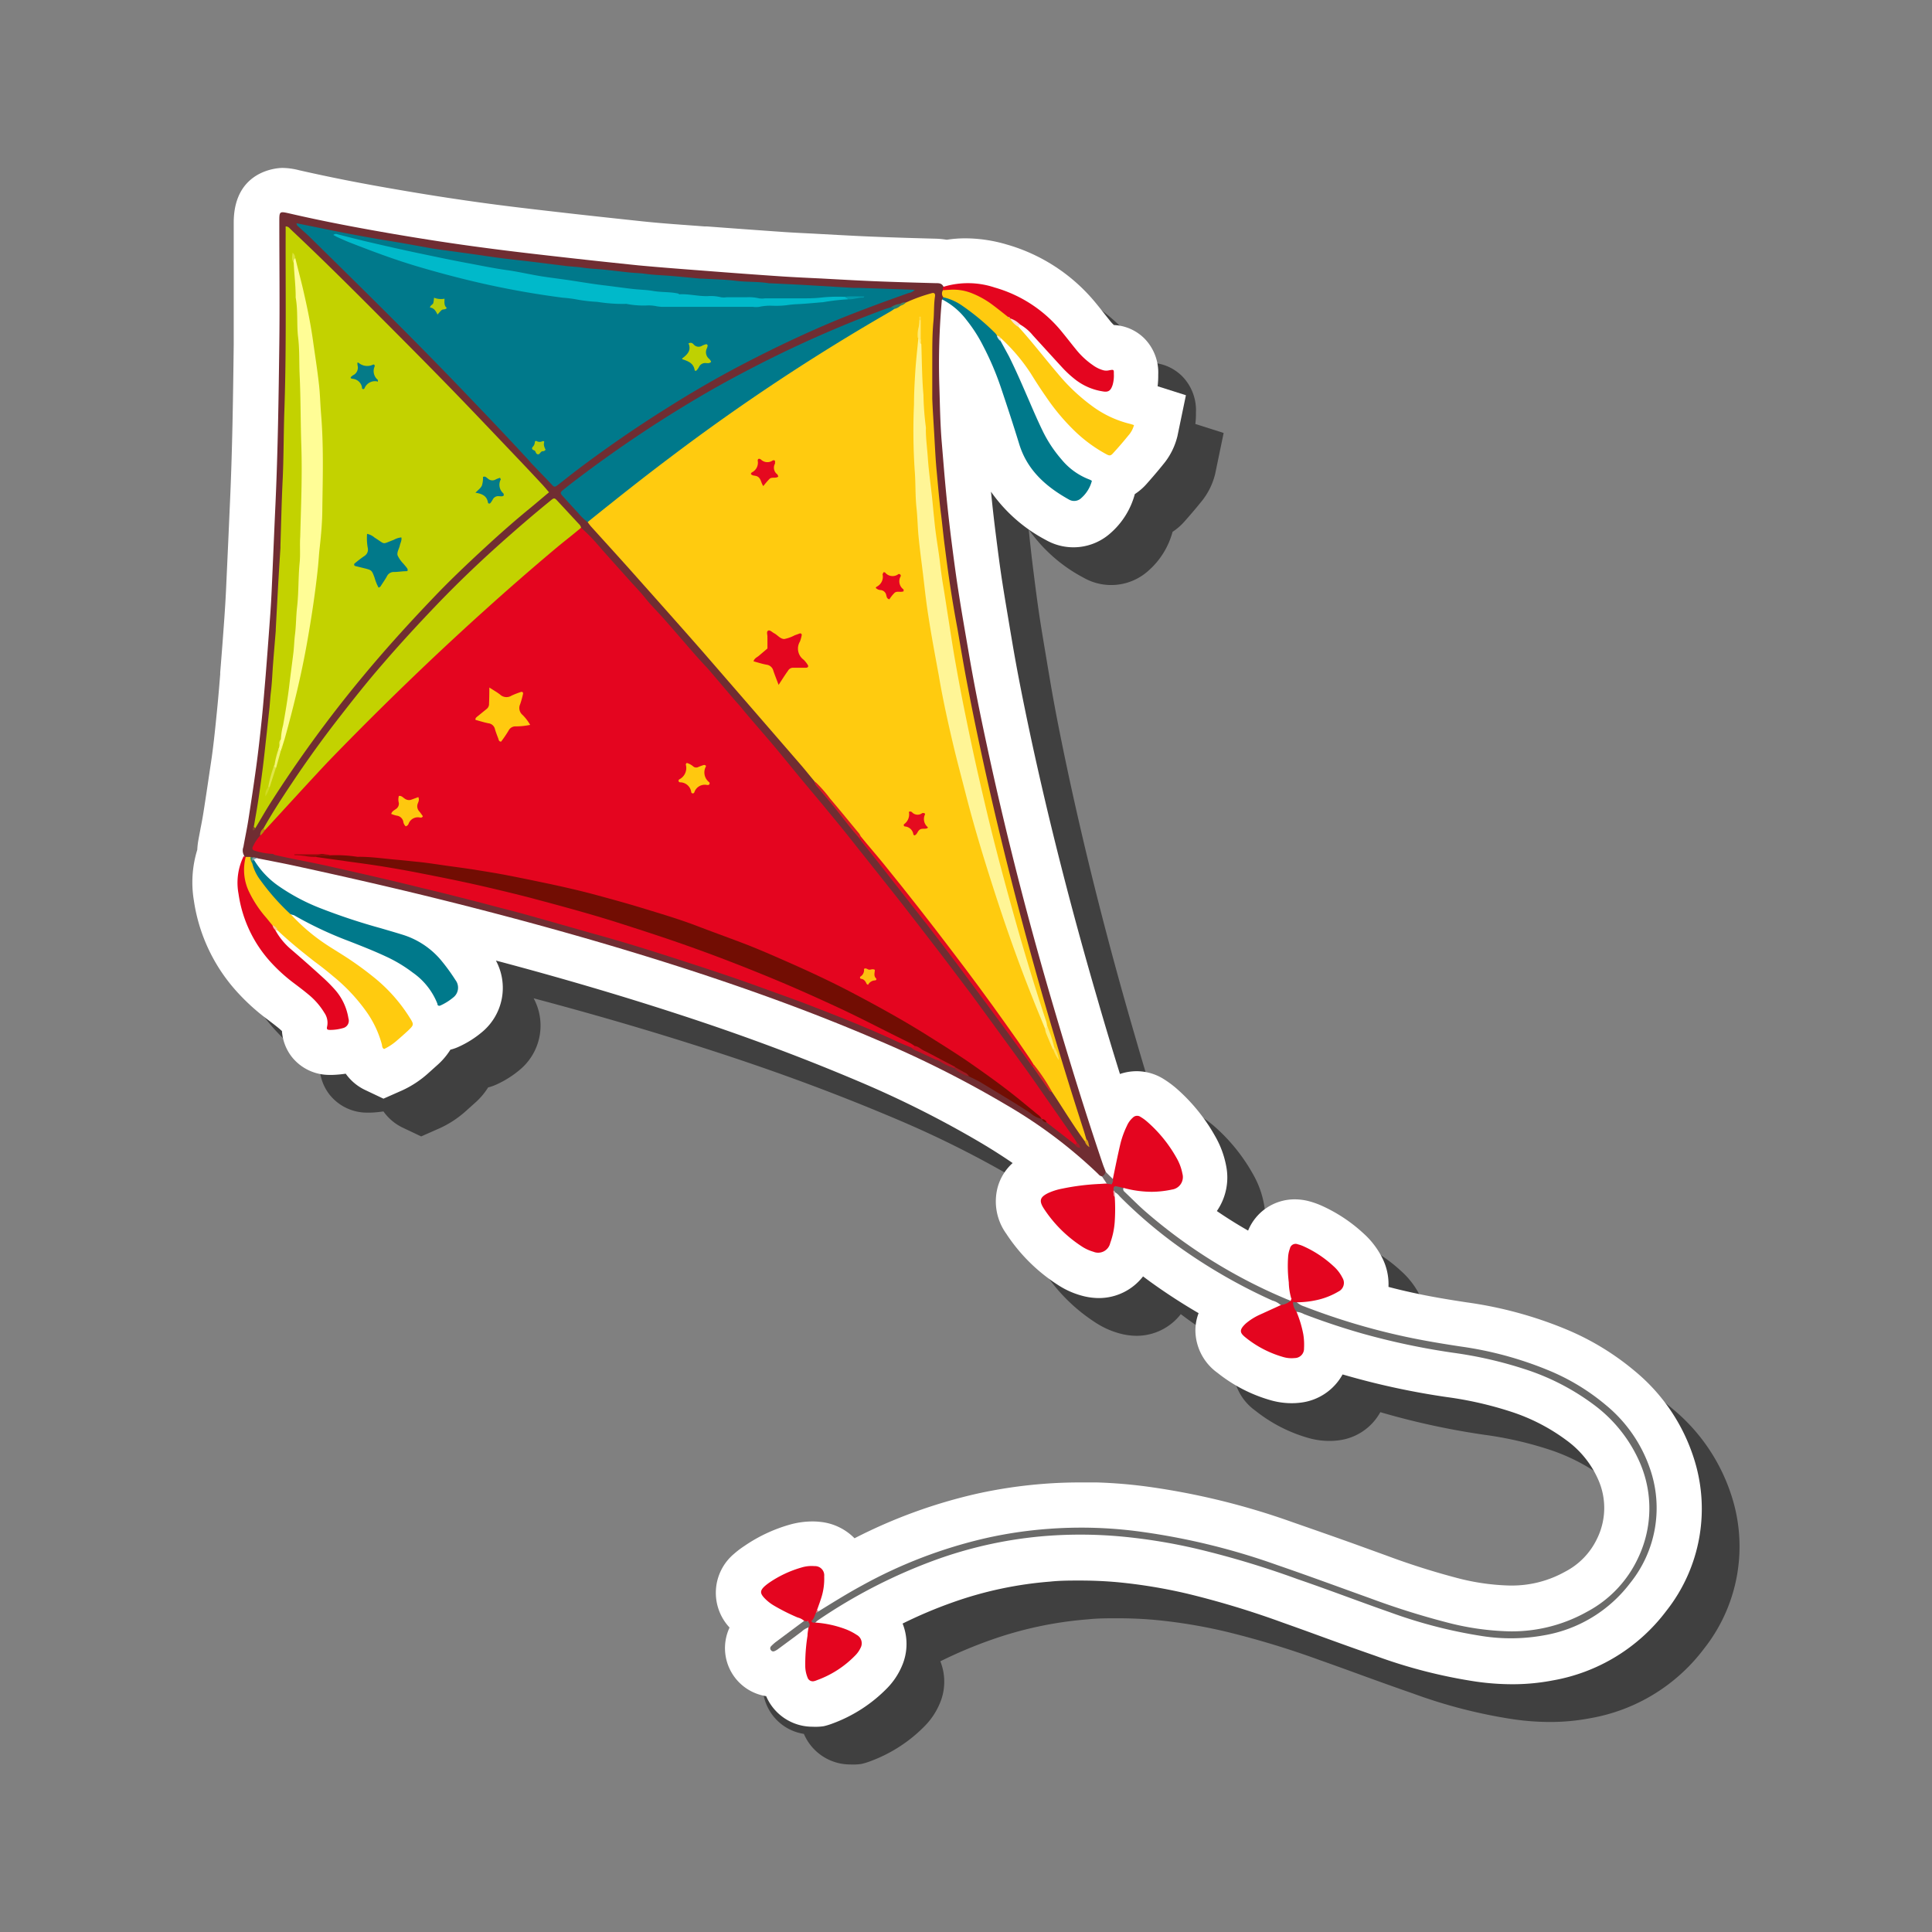 <svg id="Layer_54" data-name="Layer 54" xmlns="http://www.w3.org/2000/svg" viewBox="0 0 256 256"><rect x="0" y="0" width="256" height="256" fill="#808080" stroke="none"/><defs><style>.cls-1{opacity:0.5;}.cls-2{fill:#fff;}.cls-3{fill:#702d32;}.cls-4{fill:#6b6b6a;}.cls-5{fill:#ffcb0f;}.cls-6{fill:#00798b;}.cls-7{fill:#e4051f;}.cls-8{fill:#6d6c6b;}.cls-9{fill:#706e6d;}.cls-10{fill:#766a6b;}.cls-11{fill:#f9e0d6;}.cls-12{fill:#fbc69a;}.cls-13{fill:#e3e5dd;}.cls-14{fill:#7ea0a8;}.cls-15{fill:#e2a7af;}.cls-16{fill:#d77c85;}.cls-17{fill:#c3d200;}.cls-18{fill:#720d03;}.cls-19{fill:#e10a1f;}.cls-20{fill:#d91a21;}.cls-21{fill:#cf0b21;}.cls-22{fill:#d82420;}.cls-23{fill:#bc0f21;}.cls-24{fill:#9f1924;}.cls-25{fill:#2d7a71;}.cls-26{fill:#db9f18;}.cls-27{fill:#b4900d;}.cls-28{fill:#a71b29;}.cls-29{fill:#814a29;}.cls-30{fill:#45855f;}.cls-31{fill:#378870;}.cls-32{fill:#ef9d91;}.cls-33{fill:#ffca0f;}.cls-34{fill:#fec80f;}.cls-35{fill:#ffc80f;}.cls-36{fill:#fdc010;}.cls-37{fill:#900b09;}.cls-38{fill:#fff596;}.cls-39{fill:#e4061f;}.cls-40{fill:#e5091f;}.cls-41{fill:#e5081f;}.cls-42{fill:#e50b1f;}.cls-43{fill:#ffed7c;}.cls-44{fill:#ffea73;}.cls-45{fill:#ffe35e;}.cls-46{fill:#ffdb43;}.cls-47{fill:#fffd96;}.cls-48{fill:#01798a;}.cls-49{fill:#047b88;}.cls-50{fill:#057b88;}.cls-51{fill:#f2f476;}.cls-52{fill:#dfe648;}.cls-53{fill:#d9e239;}.cls-54{fill:#d0db20;}.cls-55{fill:#00b9ca;}.cls-56{fill:#bfd102;}.cls-57{fill:#b7cd08;}.cls-58{fill:#b8cd07;}.cls-59{fill:#009aab;}</style></defs><path class="cls-1" d="M112.68,233.8a6.67,6.67,0,0,1-6.16-4.05,6.44,6.44,0,0,1-4.85-9.09,6.74,6.74,0,0,1,.63-9.8,11.82,11.82,0,0,1,1.32-1,20.54,20.54,0,0,1,6-2.83,11.15,11.15,0,0,1,3-.43,8.71,8.71,0,0,1,1,.05,7.4,7.4,0,0,1,4.61,2.18,68.65,68.65,0,0,1,16.19-5.9,63.32,63.32,0,0,1,8.94-1.32c1.55-.12,3.13-.18,4.81-.18l2.13,0a64.94,64.94,0,0,1,6.77.56,95.73,95.73,0,0,1,19.12,4.68c2.87,1,5.74,2,8.52,3l3.92,1.42a98.43,98.43,0,0,0,9.44,3,30.06,30.06,0,0,0,6.93,1h.17a14.4,14.4,0,0,0,7.21-1.83,9.51,9.51,0,0,0,4.24-4.38,9.22,9.22,0,0,0,.14-7.85,12.8,12.8,0,0,0-4.16-5.16,25.45,25.45,0,0,0-7.53-3.86,48.18,48.18,0,0,0-8.36-1.89,100.6,100.6,0,0,1-12.9-2.74l-.91-.26a7.32,7.32,0,0,1-5.59,3.74,9.12,9.12,0,0,1-1.18.07,10.11,10.11,0,0,1-2.79-.4,20.09,20.09,0,0,1-7-3.61,7,7,0,0,1-2.94-5.46,6.38,6.38,0,0,1,.42-2.46c-2.23-1.3-4.38-2.7-6.43-4.18l-.93-.69A7.39,7.39,0,0,1,150.6,177a8.63,8.63,0,0,1-2.27-.32,11.06,11.06,0,0,1-3.09-1.38,23.12,23.12,0,0,1-6.9-6.82,7.32,7.32,0,0,1-1.16-6.1,6.7,6.7,0,0,1,2-3.27c-1.25-.86-2.6-1.72-4.07-2.6a136.06,136.06,0,0,0-16.35-8.23c-7.07-3-14.84-5.95-23.78-8.86-7.66-2.5-15.67-4.86-24.27-7.14a7.61,7.61,0,0,1-1.82,9.46,13.28,13.28,0,0,1-3.06,1.94,6.33,6.33,0,0,1-1.15.41A9.27,9.27,0,0,1,63.09,146l-1.46,1.31a13.63,13.63,0,0,1-3.31,2.16l-2.51,1.11-2.49-1.18a6.64,6.64,0,0,1-2.51-2.13,15.33,15.33,0,0,1-1.73.16h-.4a6.34,6.34,0,0,1-5-2.37,6.27,6.27,0,0,1-1.32-3.44l-.32-.29c-.54-.45-1.11-.88-1.68-1.31a27.86,27.86,0,0,1-3.67-3.29,22.92,22.92,0,0,1-6-12.4,14.6,14.6,0,0,1,.45-6.73,10.12,10.12,0,0,1,.15-1.31c.1-.55.2-1.05.29-1.55.14-.7.27-1.4.38-2.1.42-2.66.71-4.7,1-6.62s.51-4,.75-6.41c.18-1.76.33-3.52.47-5.28l0-.24q.29-3.54.54-7.08c.09-1.28.17-2.55.23-3.83l.3-6.55.22-5c.31-6.81.41-13.56.5-21,.05-3.8,0-7.67,0-11.43,0-1.56,0-3.13,0-4.7,0-7.17,6.19-7.25,6.45-7.25a9.34,9.34,0,0,1,2.23.31c4,.91,8.26,1.76,13.58,2.66,3.9.67,7.81,1.27,11.62,1.78s7.44.91,11,1.32c3.38.38,6.39.7,9.19,1s5.55.47,8.27.68l.33,0q5.16.39,10.34.75c1.23.08,2.46.14,3.69.2l3.3.18c1.68.09,3.35.18,5,.24,2.71.11,5.42.19,8.13.26a11,11,0,0,1,1.35.14,16,16,0,0,1,2.51-.19,19.57,19.57,0,0,1,5.41.81,23.65,23.65,0,0,1,11.94,7.9c.38.46.74.92,1.11,1.39l.7.88a5.79,5.79,0,0,0,.48.51,6.11,6.11,0,0,1,4.06,1.8,6.44,6.44,0,0,1,1.81,4.77,11.53,11.53,0,0,1-.08,1.54l3.75,1.19-1.12,5.4a9.21,9.21,0,0,1-1.93,3.81c-.72.9-1.46,1.75-2.15,2.53a7.66,7.66,0,0,1-1.57,1.36,10.47,10.47,0,0,1-3.22,5.17,7.36,7.36,0,0,1-8.55.92,20.57,20.57,0,0,1-7.29-6.41c.18,1.78.38,3.61.63,5.59s.55,4.37.9,6.59c.31,2,.66,4,1,6.07l.34,2c.6,3.53,1.36,7.38,2.37,12.12,2.41,11.23,5.39,22.93,8.85,34.79,1,3.48,2,6.79,3,10a6.88,6.88,0,0,1,2.21-.37,6.79,6.79,0,0,1,3.52,1,13.66,13.66,0,0,1,1.69,1.23,23.89,23.89,0,0,1,5.18,6.36,12.54,12.54,0,0,1,1.49,4.05,7.82,7.82,0,0,1-1.25,5.89q2,1.37,4.14,2.59a6.66,6.66,0,0,1,6.19-4.14,7.4,7.4,0,0,1,1.85.24,11.14,11.14,0,0,1,1.79.64,20.57,20.57,0,0,1,5.5,3.67,10.88,10.88,0,0,1,2.61,3.56,7.68,7.68,0,0,1,.66,3.49c1.13.3,2.28.57,3.44.82,2.43.53,4.89.92,7,1.24a53.34,53.34,0,0,1,13,3.52,35,35,0,0,1,9.28,5.64,24.67,24.67,0,0,1,7.64,11.17,21.82,21.82,0,0,1-3.55,20.55,24,24,0,0,1-15.07,9.21,28,28,0,0,1-5.33.5,34.06,34.06,0,0,1-4.81-.35,67.91,67.91,0,0,1-13.34-3.42c-2.48-.86-4.95-1.75-7.42-2.65q-2.43-.89-4.89-1.76a116.85,116.85,0,0,0-12.61-3.82,69.37,69.37,0,0,0-9.24-1.52c-1.66-.15-3.33-.22-5-.22-1.3,0-2.62,0-3.92.14a50.15,50.15,0,0,0-13,2.78,59.92,59.92,0,0,0-6.56,2.78,7.31,7.31,0,0,1-.12,5.69,9.45,9.45,0,0,1-1.91,2.85,19.54,19.54,0,0,1-7.3,4.72,8.42,8.42,0,0,1-1.12.34A7.28,7.28,0,0,1,112.68,233.8Z"/><path class="cls-2" d="M107.68,228.8a6.67,6.67,0,0,1-6.16-4.05,6.44,6.44,0,0,1-4.85-9.09,6.74,6.74,0,0,1,.63-9.8,11.82,11.82,0,0,1,1.32-1,20.54,20.54,0,0,1,6-2.83,11.15,11.15,0,0,1,3-.43,8.71,8.71,0,0,1,1,.05,7.4,7.4,0,0,1,4.61,2.18,68.65,68.65,0,0,1,16.19-5.9,63.32,63.32,0,0,1,8.94-1.32c1.55-.12,3.13-.18,4.81-.18l2.13,0a64.94,64.94,0,0,1,6.77.56,95.73,95.73,0,0,1,19.12,4.68c2.87,1,5.74,2,8.52,3l3.92,1.42a98.43,98.43,0,0,0,9.44,3,30.06,30.06,0,0,0,6.93,1h.17a14.4,14.4,0,0,0,7.21-1.83,9.51,9.51,0,0,0,4.24-4.38,9.22,9.22,0,0,0,.14-7.85,12.8,12.8,0,0,0-4.16-5.16,25.45,25.45,0,0,0-7.53-3.86,48.18,48.18,0,0,0-8.36-1.89,100.6,100.6,0,0,1-12.9-2.74l-.91-.26a7.32,7.32,0,0,1-5.59,3.74,9.12,9.12,0,0,1-1.18.07,10.11,10.11,0,0,1-2.79-.4,20.09,20.09,0,0,1-7-3.61,7,7,0,0,1-2.94-5.46,6.38,6.38,0,0,1,.42-2.46c-2.23-1.3-4.38-2.7-6.43-4.18l-.93-.69A7.39,7.39,0,0,1,145.6,172a8.63,8.63,0,0,1-2.27-.32,11.06,11.06,0,0,1-3.09-1.38,23.12,23.12,0,0,1-6.9-6.82,7.32,7.32,0,0,1-1.16-6.1,6.7,6.7,0,0,1,2-3.27c-1.25-.86-2.6-1.72-4.07-2.6a136.06,136.06,0,0,0-16.35-8.23c-7.07-3-14.84-5.95-23.78-8.86-7.66-2.5-15.67-4.86-24.27-7.14a7.61,7.61,0,0,1-1.82,9.46,13.28,13.28,0,0,1-3.06,1.94,6.33,6.33,0,0,1-1.15.41A9.27,9.27,0,0,1,58.09,141l-1.46,1.31a13.63,13.63,0,0,1-3.31,2.16l-2.51,1.11-2.49-1.18a6.64,6.64,0,0,1-2.51-2.13,15.33,15.33,0,0,1-1.73.16h-.4a6.34,6.34,0,0,1-5-2.37,6.27,6.27,0,0,1-1.32-3.44l-.32-.29c-.54-.45-1.11-.88-1.68-1.31a27.86,27.86,0,0,1-3.67-3.29,22.92,22.92,0,0,1-6-12.4,14.6,14.6,0,0,1,.45-6.73,10.12,10.12,0,0,1,.15-1.31c.1-.55.2-1.05.29-1.55.14-.7.27-1.4.38-2.1.42-2.66.71-4.7,1-6.62s.51-4,.75-6.41c.18-1.76.33-3.52.47-5.28l0-.24q.29-3.54.54-7.08c.09-1.28.17-2.55.23-3.83l.3-6.55.22-5c.31-6.81.41-13.56.5-21,0-3.8,0-7.67,0-11.43,0-1.56,0-3.13,0-4.7,0-7.17,6.19-7.25,6.45-7.25a9.34,9.34,0,0,1,2.23.31c4,.91,8.26,1.76,13.58,2.66,3.9.67,7.81,1.27,11.62,1.78s7.44.91,11,1.32c3.38.38,6.39.7,9.19,1s5.55.47,8.27.68l.33,0q5.16.39,10.34.75c1.23.08,2.46.14,3.69.2l3.3.18c1.68.09,3.35.18,5,.24,2.71.11,5.42.19,8.13.26a11,11,0,0,1,1.35.14,16,16,0,0,1,2.51-.19,19.57,19.57,0,0,1,5.41.81,23.65,23.65,0,0,1,11.94,7.9c.38.46.74.92,1.11,1.39l.7.88a5.79,5.79,0,0,0,.48.51,6.11,6.11,0,0,1,4.06,1.8,6.44,6.44,0,0,1,1.81,4.77,11.53,11.53,0,0,1-.08,1.54l3.75,1.19-1.12,5.4a9.21,9.21,0,0,1-1.93,3.81c-.72.9-1.46,1.75-2.15,2.53a7.66,7.66,0,0,1-1.57,1.36,10.47,10.47,0,0,1-3.22,5.17,7.36,7.36,0,0,1-8.55.92,20.57,20.57,0,0,1-7.29-6.41c.18,1.78.38,3.61.63,5.59s.55,4.37.9,6.59c.31,2,.66,4,1,6.07l.34,2c.6,3.53,1.36,7.38,2.37,12.12,2.41,11.23,5.39,22.93,8.85,34.79,1,3.48,2,6.79,3,10a6.88,6.88,0,0,1,2.21-.37,6.79,6.79,0,0,1,3.52,1,13.66,13.66,0,0,1,1.69,1.23,23.89,23.89,0,0,1,5.18,6.36,12.54,12.54,0,0,1,1.49,4.05,7.82,7.82,0,0,1-1.25,5.89q2,1.37,4.14,2.59a6.66,6.66,0,0,1,6.19-4.14,7.4,7.4,0,0,1,1.85.24,11.14,11.14,0,0,1,1.79.64,20.57,20.57,0,0,1,5.5,3.67,10.88,10.88,0,0,1,2.61,3.56,7.68,7.68,0,0,1,.66,3.49c1.13.3,2.28.57,3.44.82,2.43.53,4.89.92,7,1.24a53.34,53.34,0,0,1,13,3.52,35,35,0,0,1,9.28,5.64,24.67,24.67,0,0,1,7.64,11.17,21.82,21.82,0,0,1-3.55,20.55,24,24,0,0,1-15.07,9.21,28,28,0,0,1-5.33.5,34.06,34.06,0,0,1-4.81-.35,67.91,67.91,0,0,1-13.34-3.42c-2.48-.86-4.95-1.75-7.42-2.65q-2.43-.89-4.89-1.76a116.85,116.85,0,0,0-12.61-3.82,69.37,69.37,0,0,0-9.24-1.52c-1.66-.15-3.33-.22-5-.22-1.3,0-2.62,0-3.92.14a50.15,50.15,0,0,0-13,2.78,59.92,59.92,0,0,0-6.56,2.78,7.31,7.31,0,0,1-.12,5.69,9.45,9.45,0,0,1-1.91,2.85,19.54,19.54,0,0,1-7.3,4.72,8.42,8.42,0,0,1-1.12.34A7.28,7.28,0,0,1,107.68,228.8Z"/><path class="cls-3" d="M124.8,39.74a95.15,95.15,0,0,0-.33,11.45c.08,2.49.11,5,.32,7.46.19,2.24.36,4.47.58,6.7.19,2,.42,4.05.67,6.06.29,2.26.58,4.52.93,6.77.42,2.73.9,5.46,1.37,8.19.7,4.14,1.53,8.26,2.42,12.37,2.54,11.85,5.56,23.58,9,35.21,2,6.79,4.08,13.55,6.35,20.25.12.36.27.71.41,1.07s0,.64-.47.62a.84.84,0,0,1-.52-.32,63.94,63.94,0,0,0-12.25-9.2,141.73,141.73,0,0,0-17.06-8.58c-8-3.44-16.07-6.38-24.29-9.07-11-3.59-22.18-6.7-33.42-9.5-6.56-1.63-13.15-3.13-19.75-4.56-1.54-.33-3.09-.62-4.64-.93-.22-.14-.43,0-.65,0l-.28,0a1.88,1.88,0,0,1-.58-.07.45.45,0,0,1-.28-.32,1.31,1.31,0,0,1-.08-1.11c.22-1.25.49-2.48.68-3.73.35-2.24.69-4.5,1-6.75s.54-4.39.77-6.58c.19-1.89.34-3.77.5-5.66.19-2.38.37-4.75.54-7.13.1-1.33.19-2.66.25-4,.18-3.85.33-7.7.51-11.56.32-7.07.42-14.16.51-21.24.07-5.4,0-10.8,0-16.2,0-1.37,0-1.4,1.33-1.1,4.61,1.07,9.26,1.94,13.92,2.74,3.93.67,7.88,1.28,11.84,1.8,3.72.5,7.44.92,11.17,1.34,3.1.35,6.2.68,9.3,1,2.9.27,5.8.49,8.7.71q5.19.41,10.39.76c1.71.11,3.43.19,5.14.27,2.35.13,4.69.26,7,.36,2.73.11,5.47.19,8.2.26.41,0,.78,0,1,.44.15.14-.1.37.12.5,0,.31,0,.63,0,.94C125,39.57,124.88,39.63,124.8,39.74Z"/><path class="cls-4" d="M171.84,172.56a2.61,2.61,0,0,0,1,.56,88.74,88.74,0,0,0,13.38,4c2.43.52,4.88.93,7.34,1.3a47.75,47.75,0,0,1,11.54,3.12,28.91,28.91,0,0,1,7.71,4.66,18.76,18.76,0,0,1,5.84,8.46A15.85,15.85,0,0,1,216,209.77a18.15,18.15,0,0,1-11.42,6.92,24.62,24.62,0,0,1-8.17.1,64.21,64.21,0,0,1-12.19-3.14c-4.1-1.43-8.17-3-12.27-4.4a120,120,0,0,0-13.27-4,74.14,74.14,0,0,0-10.05-1.65,59.27,59.27,0,0,0-9.88-.09,55.9,55.9,0,0,0-14.55,3.1,70.57,70.57,0,0,0-15.87,8.12,4,4,0,0,0-.3.28.34.34,0,0,1-.54,0c-.09-.52.24-.87.5-1.25a.68.68,0,0,1,.41-.21c1.91-1.18,3.81-2.37,5.78-3.44a63,63,0,0,1,16.54-6.32,56.72,56.72,0,0,1,8.1-1.2,58.11,58.11,0,0,1,12.49.39,89.81,89.81,0,0,1,17.93,4.4c4.14,1.42,8.25,2.94,12.37,4.42a103.85,103.85,0,0,0,10,3.15,35.87,35.87,0,0,0,8.31,1.21,20.35,20.35,0,0,0,10.38-2.6,15.41,15.41,0,0,0,6.76-7.13,15.22,15.22,0,0,0,.22-12.65,18.9,18.9,0,0,0-6-7.58,31.26,31.26,0,0,0-9.3-4.8,54.34,54.34,0,0,0-9.41-2.15,94.78,94.78,0,0,1-12.13-2.57q-3.88-1.11-7.67-2.56a2.48,2.48,0,0,0-1-.3.9.9,0,0,1-.53-1.29C171.47,172.34,171.67,172.31,171.84,172.56Z"/><path class="cls-5" d="M125,39.39a.78.78,0,0,1,0-1,4.05,4.05,0,0,1,3.15-.07,14.51,14.51,0,0,1,5.51,3.36l.23.23.11.11c.31.39.77.68.88,1.21,1.83,2,3.5,4.19,5.27,6.26a25.19,25.19,0,0,0,4.49,4.26,14,14,0,0,0,5,2.39,6.14,6.14,0,0,1,.62.19,3.37,3.37,0,0,1-.75,1.38c-.64.79-1.3,1.56-2,2.32-.32.37-.49.39-.91.16a19.19,19.19,0,0,1-4-2.89,28.51,28.51,0,0,1-4-4.73c-.7-1-1.35-2-2-3.06a24.71,24.71,0,0,0-4-4.72.74.74,0,0,1-.59-.17c-2-2-4.06-3.93-6.75-5A.41.41,0,0,1,125,39.39Z"/><path class="cls-5" d="M32.56,113.55l.61,0c.33.15.21.55.41.77,1,2.44,2.83,4.19,4.49,6.11.18.2.49.31.41.66A25.18,25.18,0,0,0,43,125c.72.49,1.47.94,2.21,1.41a43.71,43.71,0,0,1,4.22,3,21.48,21.48,0,0,1,4.82,5.37c.63,1,.63,1-.23,1.83-.44.4-.88.8-1.34,1.19A7.47,7.47,0,0,1,50.9,139c-.3-.14-.25-.43-.31-.64a13.58,13.58,0,0,0-2.12-4.42,23.86,23.86,0,0,0-4.24-4.51c-.83-.7-1.68-1.38-2.53-2-1.69-1.32-3.35-2.66-4.9-4.13a3.37,3.37,0,0,1-.92-.57A18.35,18.35,0,0,1,33.12,119a7,7,0,0,1-1-4.21C32.16,114.33,32.1,113.84,32.56,113.55Z"/><path class="cls-6" d="M125,39.39a7.16,7.16,0,0,1,2.46,1.09,31.5,31.5,0,0,1,4.41,3.66,1.72,1.72,0,0,1,.24.34,2.28,2.28,0,0,1,.48.71l1.09,2c1,2,1.85,4,2.72,6,.55,1.28,1.11,2.57,1.72,3.83a17.19,17.19,0,0,0,2.53,3.85,8.83,8.83,0,0,0,3.71,2.67,2.61,2.61,0,0,1,.32.17,4.56,4.56,0,0,1-1.4,2.28,1.36,1.36,0,0,1-1.66.19c-3-1.68-5.49-3.85-6.56-7.31-.78-2.54-1.61-5.07-2.46-7.59a38.42,38.42,0,0,0-2.31-5.41,19.69,19.69,0,0,0-2.2-3.44,9.44,9.44,0,0,0-3.26-2.76Z"/><path class="cls-6" d="M38.48,121.12a29.88,29.88,0,0,1-3.95-4.46,6.14,6.14,0,0,1-1.1-2.25.4.4,0,0,1,0-.42.2.2,0,0,1,.26,0A11.33,11.33,0,0,0,37,117.46a26.56,26.56,0,0,0,5.37,2.85A81.23,81.23,0,0,0,50.48,123c.94.28,1.89.55,2.82.84a10.84,10.84,0,0,1,5,3.23,25.31,25.31,0,0,1,2.05,2.79,1.65,1.65,0,0,1-.33,2.34,7.29,7.29,0,0,1-1.7,1.05.27.27,0,0,1-.35-.12.3.3,0,0,1,0-.1,9.09,9.09,0,0,0-3.27-4.15,18.82,18.82,0,0,0-3.5-2.11c-1.62-.76-3.28-1.41-4.94-2.06a49.75,49.75,0,0,1-7.31-3.44C38.75,121.22,38.61,121.18,38.48,121.12Z"/><path class="cls-7" d="M32.56,113.55a6.71,6.71,0,0,0,.48,4.7,15.22,15.22,0,0,0,2.27,3.39l.81,1a1.24,1.24,0,0,1,.38.64,9.09,9.09,0,0,0,2.13,2.57q2.11,1.81,4.17,3.69a20.73,20.73,0,0,1,1.55,1.56,7.51,7.51,0,0,1,1.82,3.84,1,1,0,0,1-.73,1.29,6.23,6.23,0,0,1-1.66.24c-.42,0-.53-.07-.43-.47a2.33,2.33,0,0,0-.37-1.8,9.39,9.39,0,0,0-2.13-2.44c-.62-.52-1.26-1-1.91-1.49a22.11,22.11,0,0,1-2.89-2.59,17,17,0,0,1-4.44-9.22,8,8,0,0,1,.67-5Z"/><path class="cls-7" d="M133.58,42c-.74-.58-1.47-1.17-2.23-1.73a11.82,11.82,0,0,0-2.56-1.41,6.66,6.66,0,0,0-2.86-.47l-.94.06c-.19-.14,0-.29,0-.44a11.18,11.18,0,0,1,6.82.09,17.69,17.69,0,0,1,9,6c.6.73,1.18,1.49,1.78,2.22a10.45,10.45,0,0,0,2.23,2.07,4.29,4.29,0,0,0,1.41.68,1.59,1.59,0,0,0,.72,0c.64-.12.65-.11.64.48a4.43,4.43,0,0,1-.16,1.45c-.25.77-.56,1-1.32.86a7.86,7.86,0,0,1-3.54-1.5,14.34,14.34,0,0,1-1.86-1.71c-1.28-1.39-2.55-2.79-3.83-4.19A6.14,6.14,0,0,0,135.17,43c-.57-.06-.89-.54-1.33-.81h0A1.09,1.09,0,0,0,133.58,42Z"/><path class="cls-7" d="M147.45,156.26c.31-1.47.6-2.95.94-4.41a12.08,12.08,0,0,1,.93-2.67,3.09,3.09,0,0,1,.8-1.1.78.78,0,0,1,1-.09,5.72,5.72,0,0,1,.85.61,18,18,0,0,1,3.9,4.78,6.73,6.73,0,0,1,.81,2.15,1.67,1.67,0,0,1-1.38,2.09,13.08,13.08,0,0,1-2.71.3,14.29,14.29,0,0,1-3.73-.52c-.38.22-1-.07-1.2.48a.23.23,0,0,1-.25.13c-.37-.26-.31-.65-.29-1A1.27,1.27,0,0,1,147.45,156.26Z"/><path class="cls-7" d="M147.32,156.93c0,.35-.12.73.17,1,.26.15,0,.47.22.65a25.35,25.35,0,0,1,0,3.26,10.34,10.34,0,0,1-.6,2.87,1.64,1.64,0,0,1-2.24,1.15,5.55,5.55,0,0,1-1.43-.64,17.19,17.19,0,0,1-5.12-5.07c-.68-1.05-.52-1.53.58-2.07a8,8,0,0,1,1.8-.57,31.22,31.22,0,0,1,5-.63l.94-.06A.49.49,0,0,1,147.32,156.93Z"/><path class="cls-7" d="M107.51,214.8c.11.24.32.23.53.2a14.37,14.37,0,0,1,3.89.83,7.64,7.64,0,0,1,1.59.8,1.27,1.27,0,0,1,.5,1.74,3.51,3.51,0,0,1-.71,1,13.42,13.42,0,0,1-5.08,3.27,1.42,1.42,0,0,1-.29.1.73.73,0,0,1-.94-.47,4.17,4.17,0,0,1-.3-1.53,24.08,24.08,0,0,1,.3-4c0-.38.09-.77.14-1.15s-.23-.6,0-.9A.33.33,0,0,1,107.51,214.8Z"/><path class="cls-7" d="M171.33,172.54a2,2,0,0,0,.45,1.24,15,15,0,0,1,.91,3,8.48,8.48,0,0,1,.1,1.88,1.24,1.24,0,0,1-1.24,1.29,3.9,3.9,0,0,1-1.56-.15,14.08,14.08,0,0,1-4.89-2.53c-.79-.63-1-1,0-1.92a7.83,7.83,0,0,1,1.86-1.16l2.76-1.26c.33-.43.86-.41,1.31-.57l.09-.27C171.47,172.09,171.45,172.29,171.33,172.54Z"/><path class="cls-7" d="M171.33,172.54c0-.18,0-.36-.22-.46a8.05,8.05,0,0,1-.34-2.17,17.85,17.85,0,0,1-.09-3.35,3.86,3.86,0,0,1,.24-1.12.77.77,0,0,1,1.06-.56,4.36,4.36,0,0,1,.79.28,14.65,14.65,0,0,1,3.91,2.6,5.16,5.16,0,0,1,1.21,1.57,1.27,1.27,0,0,1-.53,1.8,9.65,9.65,0,0,1-3,1.16,12.35,12.35,0,0,1-2.5.27Z"/><path class="cls-7" d="M107.51,214.8l-.47,0a.33.33,0,0,1-.51-.05,2,2,0,0,0-.83-.42,27,27,0,0,1-3.18-1.6,5.86,5.86,0,0,1-1.25-1c-.57-.62-.56-.95,0-1.5a6.55,6.55,0,0,1,.66-.52,14.71,14.71,0,0,1,4.25-2,4.55,4.55,0,0,1,1.76-.19,1.22,1.22,0,0,1,1.27,1.36,8.25,8.25,0,0,1-.37,2.79c-.17.54-.36,1.06-.55,1.59-.09.13,0,.31-.17.42C107.94,214.09,107.85,214.52,107.51,214.8Z"/><path class="cls-8" d="M171,172.35a2.14,2.14,0,0,1-1.31.57,2.63,2.63,0,0,0-1.09-.59A72.56,72.56,0,0,1,155.93,165a62.25,62.25,0,0,1-7.57-6.48,2,2,0,0,0-.62-.54.43.43,0,0,1-.19-.21c0-.1,0-.21,0-.31s.11-.32.32-.28.66.15,1,.23c-.1.23,0,.39.18.55.89.84,1.75,1.72,2.67,2.53a69.31,69.31,0,0,0,18.75,11.65Z"/><path class="cls-9" d="M106.53,214.79l.51.05c.22.24.38.5.1.8a2.37,2.37,0,0,0-.89.53c-1,.76-2.07,1.54-3.11,2.31a2.17,2.17,0,0,1-.53.31.37.37,0,0,1-.46-.14.38.38,0,0,1,0-.49,5.77,5.77,0,0,1,.69-.62Z"/><path class="cls-10" d="M147.32,156.93l-.65-.07-.67-1a.65.65,0,0,0,.47-.62l1,1C147.53,156.51,147.39,156.71,147.32,156.93Z"/><path class="cls-11" d="M133.84,42.19a3.05,3.05,0,0,1,1.33.81l-.3.28A3.07,3.07,0,0,1,133.84,42.19Z"/><path class="cls-12" d="M36.5,123.24a1,1,0,0,1-.38-.64,1.2,1.2,0,0,1,.68.63Z"/><path class="cls-13" d="M132.56,45.19a1.5,1.5,0,0,1-.48-.71.55.55,0,0,1,.52.36Z"/><path class="cls-14" d="M33.64,114l-.2,0a.21.21,0,0,1,0-.36.61.61,0,0,1,.63.14C33.92,113.8,33.71,113.76,33.64,114Z"/><path class="cls-15" d="M147.55,157.76a.22.22,0,0,1,.19.21l0,.65c-.17-.18-.14-.43-.22-.65Z"/><path class="cls-16" d="M108.17,213.74c0-.17,0-.33.17-.42a.28.28,0,0,1,.07.19Z"/><path class="cls-7" d="M36.15,113.15a9.43,9.43,0,0,1-2.36-.42c-.36-.1-.43-.27-.24-.63a5.63,5.63,0,0,1,.93-1.39,6.42,6.42,0,0,1,.53-.86,64.71,64.71,0,0,1,4.59-5.19q7.23-7.78,14.92-15.12c5-4.8,10.1-9.5,15.38-14,2-1.73,4.07-3.43,6.08-5.17a1.18,1.18,0,0,1,1-.45,22.7,22.7,0,0,1,2.28,2.32c.24.26.45.53.69.79q1.78,2,3.58,4c.68.76,1.39,1.48,2,2.26.81,1,1.7,1.86,2.53,2.81,1.27,1.44,2.52,2.91,3.79,4.36.64.74,1.31,1.46,2,2.2q1.6,1.88,3.2,3.76c.47.56,1,1.1,1.44,1.67,1.34,1.62,2.74,3.18,4.09,4.79,1.22,1.45,2.4,2.92,3.61,4.38s2.34,2.78,3.49,4.19q2,2.4,3.9,4.82l2.87,3.61c1.13,1.43,2.27,2.85,3.39,4.29q2.48,3.19,4.94,6.4,2,2.63,4,5.29,3.63,4.95,7.24,9.93c1.06,1.47,2.09,3,3.13,4.47l3.18,4.57c.14.2.26.42.39.63s0,.27-.24.22l-3.79-2.94c-.18-.19-.44-.27-.62-.44h0a158.93,158.93,0,0,0-18-12.52,160.83,160.83,0,0,0-26.95-12.52,168.77,168.77,0,0,0-40.32-9c-3-.3-6-.5-9-.69a5.6,5.6,0,0,1-1.15-.32c-.14-.09-.28-.24-.46-.21A28.66,28.66,0,0,1,36.15,113.15Z"/><path class="cls-5" d="M143.75,151.23c-1.4-1.91-2.63-3.93-3.93-5.91l-.4-.6c-.9-1.13-1.61-2.39-2.5-3.52-4.27-6.18-8.74-12.21-13.34-18.15q-4.74-6.14-9.63-12.14c-1.92-2.3-3.75-4.66-5.74-6.9a1.26,1.26,0,0,1-.26-.45c-.63-.75-1.24-1.52-1.88-2.26-4.33-5-8.66-10-13-15-3.21-3.66-6.45-7.29-9.69-10.93-1.68-1.88-3.38-3.74-5.07-5.61a6.31,6.31,0,0,1-.44-.58c0-.39.33-.59.6-.81A299.76,299.76,0,0,1,115.68,42.3c.88-.51,1.75-1,2.67-1.47.32-.11.59-.32.92-.41a4.36,4.36,0,0,1,.77-.33,21.32,21.32,0,0,1,3.35-1.22c.37-.13.56,0,.5.41-.17,1.11-.1,2.24-.21,3.35-.18,1.93-.14,3.86-.15,5.79,0,1.47,0,2.94,0,4.42.08,1.92.22,3.84.32,5.77.07,1.19.13,2.38.24,3.57.19,2,.35,4,.6,5.95.18,1.43.31,2.86.5,4.28.21,1.67.43,3.34.68,5,.3,2,.63,3.94,1,5.91.43,2.52.85,5,1.34,7.55.86,4.51,1.82,9,2.83,13.47s2.15,9.13,3.32,13.68q4.13,16,9.24,31.78c.13.4.24.81.36,1.21C144.05,151.23,143.94,151.27,143.75,151.23Z"/><path class="cls-17" d="M33.63,109.56c.22-1.28.45-2.55.64-3.83s.39-2.7.56-4.06.34-3,.51-4.49c.11-1,.22-2.08.34-3.13.09-.8.12-1.6.22-2.4.15-1.25.19-2.52.29-3.78.11-1.43.23-2.86.35-4.29,0-.07,0-.14,0-.21l.27-5q.16-2.88.35-5.77c0-.1,0-.21,0-.31.09-2.8.15-5.61.28-8.41.16-3.15.13-6.31.24-9.46.27-7.75.15-15.5.17-23.24V30c.39,0,.53.27.72.44,3.35,3.15,6.62,6.37,9.87,9.62,3.54,3.55,7.09,7.1,10.59,10.69,3.28,3.36,6.51,6.78,9.75,10.18q1.56,1.64,3.1,3.3c.28.3.54.62.87,1-.88.73-1.7,1.44-2.53,2.12-1.9,1.55-3.74,3.17-5.55,4.83-2.5,2.3-5,4.65-7.32,7.1-3.35,3.5-6.59,7.09-9.67,10.83a165.36,165.36,0,0,0-11.92,16.41c-.67,1.06-1.29,2.16-1.94,3.24C33.65,109.82,33.57,109.77,33.63,109.56Z"/><path class="cls-6" d="M39.29,29.58l2.47.5c3.26.67,6.52,1.31,9.8,1.84,1.9.3,3.79.66,5.69,1,1.7.26,3.4.47,5.1.71,1.31.18,2.63.39,3.94.56s2.78.32,4.17.49l4.48.56c.77.09,1.54.11,2.3.23,1,.15,2,.17,2.93.27s2,.23,3,.34c.8.09,1.61.1,2.41.21,1.14.16,2.3.18,3.45.28s2.51.23,3.77.35l.31,0c1.47.09,3,.11,4.4.29s3,.08,4.4.33l.21,0c1.72.08,3.43.16,5.14.26l5.88.35.73,0,7.34.25a1.31,1.31,0,0,1-.79.42c-3,1.06-6,2.16-9,3.37-4.38,1.79-8.65,3.82-12.85,6-3.55,1.85-7,3.85-10.39,6q-6.15,3.86-11.93,8.25c-.81.62-1.6,1.26-2.41,1.88-.28.21-.4.22-.63,0-.93-1-1.84-1.92-2.76-2.89-.24-.26-.46-.53-.7-.78C67.39,58.1,65,55.57,62.53,53c-7-7.36-14.27-14.5-21.52-21.63-.48-.47-1-.9-1.47-1.35A.56.56,0,0,1,39.29,29.58Z"/><path class="cls-17" d="M77,69.92c-1.17,1-2.35,1.89-3.5,2.86q-4.86,4.09-9.58,8.36c-1.77,1.59-3.52,3.21-5.26,4.83Q50.83,93.31,43.4,101C40.59,104,37.86,107,35.1,110c-.19,0-.28,0-.2-.2,1.2-2.14,2.54-4.19,3.91-6.23q2.74-4.1,5.75-8c2-2.58,4-5.12,6.15-7.59,2.29-2.66,4.66-5.23,7.08-7.76,3.15-3.29,6.46-6.42,9.89-9.42,1.6-1.41,3.23-2.8,4.88-4.15,1-.79.77-.84,1.64.08l2.5,2.7A.94.94,0,0,1,77,69.92Z"/><path class="cls-18" d="M43.77,113.33a18.5,18.5,0,0,1,3.56.2,1.61,1.61,0,0,0,.31,0c1.65,0,3.27.25,4.91.39.94.08,1.88.19,2.81.28,1.39.14,2.77.37,4.15.56,1.11.15,2.22.3,3.32.47,1.41.23,2.83.45,4.23.72,1.92.37,3.84.77,5.75,1.17,2.08.45,4.16.92,6.22,1.48s4,1.09,6,1.7c2.45.75,4.9,1.47,7.29,2.38,1.92.74,3.87,1.44,5.8,2.17,2.26.85,4.47,1.83,6.67,2.8,2.86,1.27,5.68,2.59,8.43,4.05,3.25,1.72,6.47,3.49,9.59,5.45,1.92,1.21,3.86,2.41,5.73,3.7,2.35,1.64,4.69,3.31,6.9,5.14l2.11,1.73a1.4,1.4,0,0,1,.47.55,3.41,3.41,0,0,1-1.46-.76c-2.11-1.4-4.3-2.68-6.46-4-.56-.35-1.17-.61-1.76-.91a21.89,21.89,0,0,1-2-1.17,14.46,14.46,0,0,1-2-1c-1.14-.57-2.3-1.1-3.43-1.71a241.06,241.06,0,0,0-28-12.36,240.14,240.14,0,0,0-30.55-8.94C56.08,116,49.61,114.79,43.06,114c-.45-.06-1,0-1.24-.59C42.45,112.88,43.12,113.33,43.77,113.33Z"/><path class="cls-6" d="M118.49,40.94c-.18.12-.35.25-.53.35A277.56,277.56,0,0,0,88.78,60.62c-3.7,2.78-7.32,5.66-10.92,8.56a7.51,7.51,0,0,1-1.28-1.24c-.7-.74-1.38-1.5-2.06-2.25-.28-.3-.27-.45,0-.69q1-.82,2.07-1.62A166.26,166.26,0,0,1,93.85,51.91c2.22-1.28,4.48-2.48,6.76-3.65A154.93,154.93,0,0,1,117.15,41c.29-.11.6-.19.9-.28S118.5,40.55,118.49,40.94Z"/><path class="cls-7" d="M41.86,113.55l4.25.6c1.59.22,3.18.43,4.77.69s3.3.56,4.94.89c2.33.45,4.66.92,7,1.44s4.77,1.11,7.14,1.71c3.76,1,7.49,2,11.2,3.15,3.14,1,6.26,2,9.36,3.09,4.2,1.47,8.34,3.08,12.44,4.79,2.9,1.21,5.77,2.51,8.63,3.84,3,1.42,6,3,9,4.46.22.11.41.26.62.39,0,.37-.19.36-.44.22-.77-.32-1.55-.63-2.31-1-3.47-1.6-7-3-10.57-4.38-2.28-.9-4.59-1.7-6.89-2.54-3.91-1.43-7.87-2.72-11.84-4-3.39-1.1-6.8-2.15-10.24-3.1-3-.84-6.05-1.73-9.08-2.57-1.92-.54-3.85-1-5.78-1.53-2.67-.68-5.34-1.38-8-2-4-1-8.09-1.93-12.14-2.84-2.48-.57-5-1-7.48-1.57a1,1,0,0,1-.27-.15,4.94,4.94,0,0,1,1.75-.23c1,0,2.09,0,3.14,0a1.26,1.26,0,0,0,.9-.2c.13-.11.28-.22.47-.12a.57.57,0,0,1,.29.52c-1.17.42-2.38,0-3.56.15-.14,0,.08.19,0,.08s0-.07.07-.08A6.11,6.11,0,0,1,41.86,113.55Z"/><path class="cls-19" d="M114.05,110.82c1,1.24,2.08,2.46,3.09,3.71q4.6,5.67,9,11.48,3.67,4.8,7.17,9.73c1.08,1.51,2.13,3,3.18,4.57.18.26.33.54.5.8s0,.23-.19.22c-1.28-1.75-2.54-3.51-3.82-5.26-1.87-2.53-3.73-5.06-5.61-7.58-1.44-1.93-2.89-3.86-4.37-5.76s-2.85-3.63-4.27-5.44c-1.17-1.48-2.33-3-3.49-4.45-.48-.6-1-1.21-1.42-1.81C113.77,110.81,113.86,110.77,114.05,110.82Z"/><path class="cls-20" d="M114.05,110.82l-.2.21c-1.08-1.18-2-2.45-3-3.7-.78-1-1.59-1.92-2.39-2.88-.22-.27-.52-.48-.47-.89a17.27,17.27,0,0,1,2,2.26c1.31,1.53,2.58,3.1,3.87,4.65A3.37,3.37,0,0,1,114.05,110.82Z"/><path class="cls-21" d="M120.78,138.82a.46.46,0,0,0,.44-.22c.47.06.8.42,1.2.61.73.35,1.43.74,2.14,1.11,0,.19,0,.3-.21.2s-.27-.07-.4-.12l-2.46-1.15A1.59,1.59,0,0,1,120.78,138.82Z"/><path class="cls-22" d="M136.83,141.33l.19-.22a24.87,24.87,0,0,1,2.4,3.61.56.56,0,0,1-.42-.27Z"/><path class="cls-23" d="M124.35,140.52l.21-.2,1.91,1c.06,0,.09.1.07.15s0,.07-.06.07A8,8,0,0,1,124.35,140.52Z"/><path class="cls-24" d="M126.48,141.58v-.22l1.31.74a1.18,1.18,0,0,1,.61.51A4.06,4.06,0,0,1,126.48,141.58Z"/><path class="cls-25" d="M118.49,40.94a.5.5,0,0,0-.44-.22,2.51,2.51,0,0,1,1.27-.46c.06.06.08.11.06.17s0,.08-.06.08A1.79,1.79,0,0,1,118.49,40.94Z"/><path class="cls-26" d="M143.75,151.23,144,151c.25.23.21.56.36,1A1.26,1.26,0,0,1,143.75,151.23Z"/><path class="cls-27" d="M34.9,109.77l.2.2a2.21,2.21,0,0,1-.62.74A1.09,1.09,0,0,1,34.9,109.77Z"/><path class="cls-28" d="M142.47,151.66l.24-.22a.69.69,0,0,1,.4.64h0A.65.65,0,0,1,142.47,151.66Z"/><path class="cls-29" d="M33.63,109.56l.21.17a.42.42,0,0,1-.07.18,1,1,0,0,1-.24.14c0-.09-.08-.18-.06-.26S33.58,109.63,33.63,109.56Z"/><path class="cls-18" d="M138.06,148.28a.68.68,0,0,1,.62.44A.64.64,0,0,1,138.06,148.28Z"/><path class="cls-30" d="M119.32,40.51v-.25a.84.84,0,0,1,.72-.17A1.47,1.47,0,0,1,119.32,40.51Z"/><path class="cls-31" d="M33.44,113.59v.82a1.25,1.25,0,0,1-.26-.83Z"/><path class="cls-28" d="M143.11,152.08s.09,0,.08,0-.05.05-.09,0Z"/><path class="cls-32" d="M133.58,42c.13,0,.24,0,.27.21A.32.32,0,0,1,133.58,42Z"/><path class="cls-33" d="M64.84,91.1c.56.36,1,.61,1.42.93a1.24,1.24,0,0,0,1.53.14,11.48,11.48,0,0,1,1.27-.49.2.2,0,0,1,.25.23,11.31,11.31,0,0,1-.39,1.41,1.2,1.2,0,0,0,.33,1.42,6.09,6.09,0,0,1,1,1.31,9.33,9.33,0,0,1-1.91.2,1,1,0,0,0-.94.54c-.3.51-.64,1-1,1.48-.32,0-.32-.27-.39-.45-.15-.39-.3-.78-.42-1.18a1,1,0,0,0-.86-.8c-.58-.11-1.15-.3-1.72-.45-.05-.23.1-.33.23-.44l1.23-1a.83.83,0,0,0,.33-.73C64.83,92.58,64.84,91.91,64.84,91.1Z"/><path class="cls-34" d="M55.43,105.62c.17.39,0,.64-.09.9a1,1,0,0,0,.22,1c.18.21.33.44.47.63-.1.22-.25.19-.37.18a1.31,1.31,0,0,0-1.52.82.54.54,0,0,1-.38.34,1,1,0,0,1-.32-.61,1,1,0,0,0-.86-.8,4.4,4.4,0,0,1-.74-.23c.09-.35.39-.48.62-.65a.85.85,0,0,0,.39-.8,1.73,1.73,0,0,1,0-.93c.36-.07.56.23.82.38a.94.94,0,0,0,.89.09Z"/><path class="cls-35" d="M91,101.09a2.42,2.42,0,0,1,.9.5.6.6,0,0,0,.59.06,7.47,7.47,0,0,1,.79-.29c.14,0,.31.08.25.21a1.64,1.64,0,0,0,.43,2.07.22.22,0,0,1-.15.38h-.1A1.45,1.45,0,0,0,92,105a.22.22,0,0,1-.4,0,1.5,1.5,0,0,0-1.49-1.34.21.21,0,0,1-.1-.39,1.68,1.68,0,0,0,.87-1.93C90.86,101.24,90.92,101.17,91,101.09Z"/><path class="cls-36" d="M115.92,128.51c0,.37-.19.78.16,1.13.12.11,0,.28-.17.27a1.09,1.09,0,0,0-.89.59c-.09-.06-.17-.09-.19-.14-.15-.33-.32-.6-.72-.66a.17.17,0,0,1-.08-.31,1,1,0,0,0,.45-1c.29-.19.47.09.7.1S115.63,128.34,115.92,128.51Z"/><path class="cls-37" d="M41.86,113.55a5.6,5.6,0,0,1-1.35-.11A13.15,13.15,0,0,0,39,113.3s0-.08,0-.09.06,0,.09,0a4.53,4.53,0,0,1,.52,0H42.7c.35.07.75-.1,1.07.2l-1.35,0A.63.63,0,0,0,41.86,113.55Z"/><path class="cls-38" d="M138.47,136.29c-.57-1.39-1.15-2.78-1.7-4.18-1.88-4.72-3.57-9.51-5.12-14.35-1.35-4.19-2.63-8.41-3.72-12.69-.51-2-1.05-4-1.53-6-.75-3.16-1.46-6.34-2-9.54-.49-2.68-1-5.36-1.41-8.06-.29-1.83-.48-3.67-.7-5.51-.2-1.63-.42-3.26-.58-4.9-.12-1.25-.13-2.51-.27-3.77-.18-1.67-.1-3.36-.24-5a79.3,79.3,0,0,1-.09-8.72c0-1.44.08-2.88.17-4.31s.27-3,.41-4.49c.57.07.12.62.39.83.08,2.24.08,4.49.28,6.71a38.34,38.34,0,0,0,.32,4.29,1.67,1.67,0,0,1,0,.32c0,1.3.19,2.58.27,3.87.12,1.71.37,3.4.55,5.11.1.9.17,1.81.27,2.71.07.73.15,1.46.25,2.19.17,1.28.4,2.55.54,3.84.12,1,.26,2.08.44,3.11.22,1.31.41,2.62.62,3.94.3,1.89.58,3.8.91,5.69.4,2.27.82,4.54,1.28,6.8.59,2.91,1.2,5.82,1.86,8.71.74,3.24,1.5,6.48,2.33,9.69.87,3.39,1.8,6.76,2.75,10.13,1.21,4.24,2.49,8.46,3.88,12.64a2.88,2.88,0,0,1,.1.51C138.78,136.06,138.89,136.31,138.47,136.29Z"/><path class="cls-39" d="M103.17,90.75c-.29-.77-.51-1.32-.7-1.88a1.06,1.06,0,0,0-.87-.79c-.59-.1-1.15-.29-1.75-.45.11-.42.47-.53.72-.75l1.12-.95c0-.45,0-.91,0-1.36a1.47,1.47,0,0,1,0-.21c0-.27-.15-.64.08-.79s.55.21.81.34c.46.24.82.77,1.35.76a4.9,4.9,0,0,0,1.37-.49l.69-.25a.2.2,0,0,1,.24.24A5.41,5.41,0,0,1,106,85a1.82,1.82,0,0,0,.49,2.42,3.71,3.71,0,0,1,.52.65c.16.22.07.4-.22.41-.56,0-1.12,0-1.68,0a.76.76,0,0,0-.69.39C104,89.45,103.66,90,103.17,90.75Z"/><path class="cls-40" d="M101.14,64.41c-.3-.43-.29-.9-.65-1.19s-.77-.09-1-.43a.78.78,0,0,1,.12-.19,1.42,1.42,0,0,0,.79-1.56c0-.22.14-.31.33-.21l.09.05a1.21,1.21,0,0,0,1.54.15c.25-.12.39,0,.33.3a.2.2,0,0,1,0,.11,1.09,1.09,0,0,0,.3,1.41c.07.06.09.18.14.3-.36.29-.87,0-1.18.32S101.42,64.06,101.14,64.41Z"/><path class="cls-41" d="M117.06,75.83c.15,0,.23,0,.27.09a1.28,1.28,0,0,0,1.62.22.23.23,0,0,1,.35.3,1.33,1.33,0,0,0,.43,1.67s0,.12,0,.19,0,.06-.06.07c-.36.13-.81-.08-1.12.17a4.68,4.68,0,0,0-.7.87c-.35-.07-.36-.36-.42-.56a.82.82,0,0,0-.72-.66,1,1,0,0,1-.66-.28c0-.06.06-.14.12-.17a1.46,1.46,0,0,0,.77-1.66C117,76,117,76,117.06,75.83Z"/><path class="cls-42" d="M122.93,109.7c-.31.23-.75,0-1.07.24s-.31.63-.68.75c-.05,0-.14-.07-.15-.11a1.23,1.23,0,0,0-1.12-1.07c-.14,0-.23-.23-.09-.32a1.59,1.59,0,0,0,.61-1.61.35.35,0,0,1,.43.06,1,1,0,0,0,1.34.1.8.8,0,0,1,.26,0c.11.06.13.11.1.19a1.4,1.4,0,0,0,.38,1.68S122.94,109.65,122.93,109.7Z"/><path class="cls-43" d="M138.47,136.29c.19-.09.21-.28.24-.46a19.73,19.73,0,0,1,1,3c.09.22,0,.26-.2.21-.31-.74-.63-1.48-.93-2.22A4.13,4.13,0,0,1,138.47,136.29Z"/><path class="cls-44" d="M122,45.57a.49.49,0,0,1-.19-.42.47.47,0,0,0-.2-.41,4,4,0,0,1,.12-1.41,5.28,5.28,0,0,0,.09-.9q.09-.16.18,0Z"/><path class="cls-45" d="M139.55,139l.2-.21a5,5,0,0,1,.57,1.7A5.28,5.28,0,0,1,139.55,139Z"/><path class="cls-46" d="M122,42.43h-.18c0-.11,0-.21,0-.31a.11.11,0,1,1,.18,0A1.6,1.6,0,0,1,122,42.43Z"/><path class="cls-47" d="M37,99l.05-.38c.17-.19,0-.46.17-.66a8.9,8.9,0,0,1,.29-1.86c.31-1.72.6-3.45.81-5.18.17-1.46.37-2.91.55-4.37.1-.8.11-1.6.21-2.4.16-1.22.14-2.45.28-3.66.23-2,.15-3.92.34-5.87.12-1.15,0-2.31.08-3.47.1-4,.28-8,.15-12-.11-3.19-.08-6.37-.23-9.56-.07-1.64,0-3.29-.2-4.92s0-3.51-.32-5.24a.37.37,0,0,1,0-.11c0-1.5-.2-3-.26-4.5,0-.23-.32-.57.21-.61.3,1.23.62,2.44.92,3.67.57,2.42,1.09,4.85,1.43,7.31.26,1.87.56,3.74.77,5.62.16,1.32.18,2.65.29,4,.35,4.16.23,8.34.17,12.51,0,1.78-.16,3.57-.36,5.34-.09.8-.13,1.61-.21,2.41-.35,3.41-.87,6.8-1.47,10.18-.75,4.21-1.76,8.36-2.9,12.47-.1.37-.23.74-.34,1.11-.1.13-.06.31-.17.43a.57.57,0,0,1,0,.18C36.79,99.45,36.93,99.2,37,99Z"/><path class="cls-48" d="M48.64,70.74a2.16,2.16,0,0,1,1,.5c1.51.94.88.91,2.54.29a2.55,2.55,0,0,1,1-.32c.09.4-.14.74-.21,1.1s-.42.89-.28,1.3a4,4,0,0,0,.78,1.1c.15.19.32.37.46.57a.44.44,0,0,1,.09.27c0,.14-.14.14-.24.14-.52,0-1,.1-1.57.1a1,1,0,0,0-.93.55c-.23.43-.52.83-.78,1.24a.51.51,0,0,1-.34.28,6.62,6.62,0,0,1-.53-1.32c-.37-1-.37-1-1.43-1.26L47.07,75a.2.2,0,0,1-.09-.33,16.27,16.27,0,0,1,1.31-1,1,1,0,0,0,.44-1.08A7.06,7.06,0,0,1,48.64,70.74Z"/><path class="cls-49" d="M63,65.29c.38-.4.74-.63.87-1A3.49,3.49,0,0,0,64,63.2c.29-.14.46.08.64.21a.87.87,0,0,0,1.06.11,3.51,3.51,0,0,1,.57-.21c0,.1.1.17.09.21a1.49,1.49,0,0,0,.36,1.87s0,.13.06.22c-.17.23-.43.14-.65.14a.81.81,0,0,0-.85.46,3.35,3.35,0,0,1-.29.44c-.09.12-.31.09-.33-.05C64.52,65.73,63.91,65.42,63,65.29Z"/><path class="cls-50" d="M47.36,48.05c.06,0,.11,0,.13,0a1.77,1.77,0,0,0,1.93.27c.15-.09.28.11.22.24a1.5,1.5,0,0,0,.43,1.78s0,.13,0,.2-.06.05-.08,0a1.49,1.49,0,0,0-1.69.91.18.18,0,0,1-.33,0,.29.29,0,0,1,0-.1,1.38,1.38,0,0,0-1.28-1.16c-.3-.06-.3-.18,0-.4a.24.24,0,0,1,.08-.06,1.12,1.12,0,0,0,.61-1.31A1.93,1.93,0,0,1,47.36,48.05Z"/><path class="cls-51" d="M37,99c0,.17.05.35.22.45-.21.77-.43,1.53-.64,2.3-.37,0-.3-.19-.2-.4A12,12,0,0,1,37,99Z"/><path class="cls-52" d="M36.36,101.34c0,.15,0,.31.2.4-.27.84-.55,1.69-.82,2.54-.06.09-.13.1-.2,0A16.63,16.63,0,0,1,36.36,101.34Z"/><path class="cls-53" d="M39.1,34.23c-.24.15-.15.41-.21.61-.23-.52-.23-.52-.12-1.35A.82.82,0,0,1,39.1,34.23Z"/><path class="cls-54" d="M35.54,104.3l.2,0a4.78,4.78,0,0,1-.56,1.21A1.5,1.5,0,0,1,35.54,104.3Z"/><path class="cls-51" d="M37.2,98c0,.24.06.49-.17.66A.7.7,0,0,1,37.2,98Z"/><path class="cls-51" d="M37.23,99.26a.41.41,0,0,1,.17-.43A.41.41,0,0,1,37.23,99.26Z"/><path class="cls-55" d="M112.36,39.66a28.53,28.53,0,0,0-3.33.39h-.1c-1,.09-2,.18-3,.24a15.11,15.11,0,0,0-1.77.16,11.91,11.91,0,0,1-1.89.06,6.7,6.7,0,0,0-1.67.15,2.93,2.93,0,0,1-.84,0H88a5,5,0,0,1-1.15-.11,5.1,5.1,0,0,0-1-.08,11.62,11.62,0,0,1-2.82-.2.74.74,0,0,0-.21,0,21.33,21.33,0,0,1-3.66-.27,20.67,20.67,0,0,1-2.7-.31,16.19,16.19,0,0,0-1.87-.24q-4.87-.63-9.68-1.67c-3.18-.69-6.32-1.51-9.44-2.43s-6-2-9-3.17c-.59-.22-1.16-.49-1.74-.75-.18-.08-.36-.19-.56-.3a.51.51,0,0,1,.54-.09c1.42.36,2.84.73,4.27,1.06,2.18.51,4.35,1,6.54,1.46s4.16.88,6.26,1.27c1.88.35,3.76.75,5.66,1,1.38.21,2.74.52,4.11.75,1.17.19,2.35.33,3.53.5s2.41.38,3.61.55c.73.11,1.46.19,2.18.28,1,.13,2,.27,3,.38s1.82.11,2.71.27c1.11.19,2.24.09,3.33.35A.51.51,0,0,0,90,39c1.26-.08,2.5.27,3.76.24a5.63,5.63,0,0,1,1.78.15,2.5,2.5,0,0,0,.73,0l2.63,0a5.87,5.87,0,0,1,1.67.14,2.86,2.86,0,0,0,.83,0c1.83,0,3.65,0,5.48,0a17.87,17.87,0,0,0,2.19-.13,22.36,22.36,0,0,1,2.84-.07C112.18,39.33,112.37,39.29,112.36,39.66Z"/><path class="cls-56" d="M90.39,47.59s0-.07,0-.09c.67-.51,1.25-1.06.84-2,.39-.18.56,0,.73.19a.86.86,0,0,0,1.07.12,2.62,2.62,0,0,1,.49-.19.19.19,0,0,1,.24.23,1.71,1.71,0,0,1-.09.3A1.14,1.14,0,0,0,94,47.58a1.24,1.24,0,0,1,.23.36c-.21.24-.47.18-.69.17a.9.9,0,0,0-.93.54,2.47,2.47,0,0,1-.3.42c-.09.11-.25.06-.26,0C91.91,48.1,91.15,47.85,90.39,47.59Z"/><path class="cls-57" d="M58.9,39.58c0,.44-.09.91.3,1.22-.18.28-.5.13-.68.29s-.33.35-.55.59c-.22-.46-.46-.88-1-.93.06-.33.38-.38.44-.59s.07-.47.11-.71A2.43,2.43,0,0,0,58.9,39.58Z"/><path class="cls-58" d="M72.29,59.59a.42.42,0,0,1-.38.2c-.3,0-.38.5-.68.4s-.2-.43-.47-.52-.36-.29-.11-.52a1,1,0,0,0,.22-.58c0-.1.13-.19.24-.12a.84.84,0,0,0,.8,0c.1,0,.24,0,.19.16C72,59,72.16,59.3,72.29,59.59Z"/><path class="cls-59" d="M112.36,39.66c-.09-.17-.25-.18-.41-.2.08-.06.17-.16.26-.17.75-.06,1.51,0,2.33,0-.09.1-.11.15-.14.15C113.71,39.4,113.06,39.72,112.36,39.66Z"/></svg>